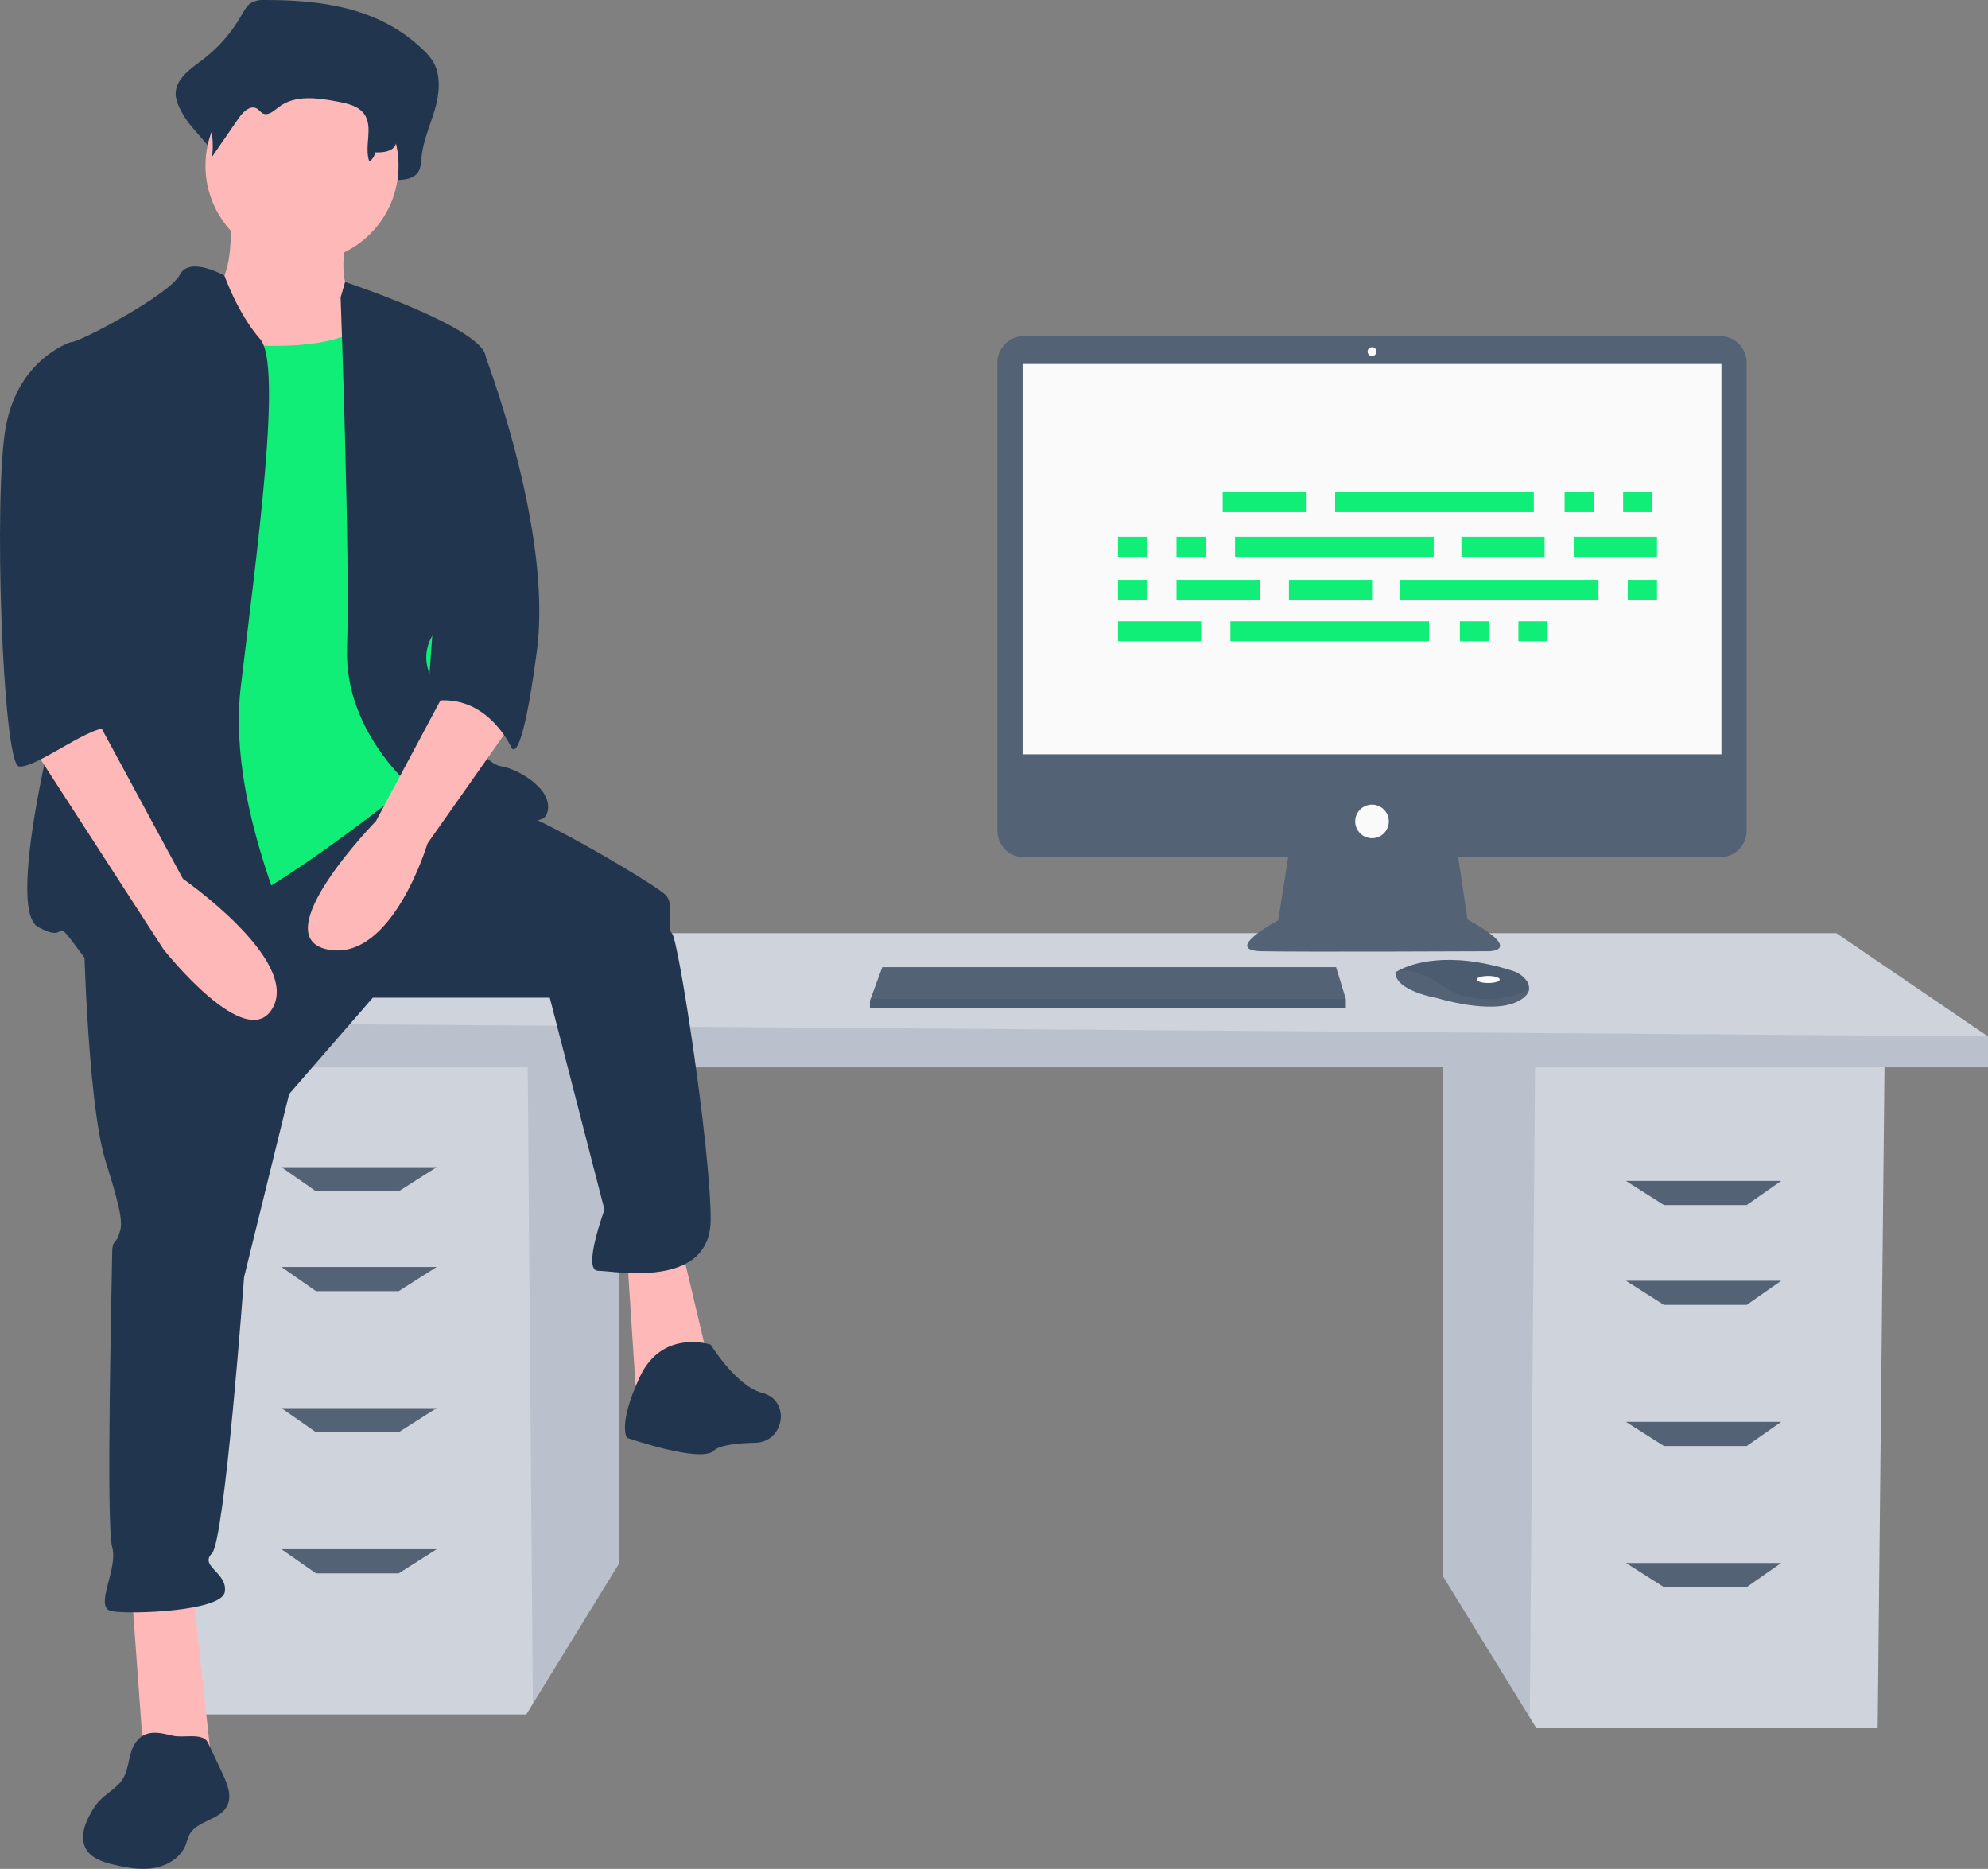 <svg width="1232" height="1158" viewBox="0 0 1232 1158" fill="none" xmlns="http://www.w3.org/2000/svg">
<rect x="0" y="0" width="1232" height="1158" fill="#808080" stroke="none"/>
<g clip-path="url(#clip0_246_1599)">
<path d="M894.438 657.118V977.008L948.042 1064.21L952.122 1070.84H1163.63L1167.91 657.118H894.438Z" fill="#CED3DC"/>
<path opacity="0.1" d="M894.438 657.118V977.008L948.042 1064.21L951.332 657.118H894.438Z" fill="#011E41"/>
<path d="M383.822 648.587V968.478L330.217 1055.68L326.137 1062.31H114.627L110.354 648.587H383.822Z" fill="#CED3DC"/>
<path opacity="0.1" d="M383.822 648.587V968.478L330.217 1055.68L326.928 648.587H383.822Z" fill="#011E41"/>
<path d="M1232 642.19V661.383H82.58V633.659L189.403 578.211H1138L1232 642.19Z" fill="#CED3DC"/>
<path opacity="0.1" d="M1232 642.19V661.383H82.58V633.659L1232 642.19Z" fill="#011E41"/>
<path d="M247.088 738.156H195.812L174.447 723.228H270.589L247.088 738.156Z" fill="#536375"/>
<path d="M247.088 800.002H195.812L174.447 785.074H270.589L247.088 800.002Z" fill="#536375"/>
<path d="M247.088 887.44H195.812L174.447 872.51H270.589L247.088 887.44Z" fill="#536375"/>
<path d="M247.088 974.876H195.812L174.447 959.948H270.589L247.088 974.876Z" fill="#536375"/>
<path d="M1031.17 746.686H1082.45L1103.81 731.758H1007.67L1031.17 746.686Z" fill="#536375"/>
<path d="M1031.17 808.532H1082.45L1103.81 793.604H1007.67L1031.17 808.532Z" fill="#536375"/>
<path d="M1031.17 895.97H1082.45L1103.81 881.042H1007.67L1031.17 895.97Z" fill="#536375"/>
<path d="M1031.17 983.406H1082.45L1103.81 968.478H1007.67L1031.17 983.406Z" fill="#536375"/>
<path d="M1066.09 208.29H634.423C632.279 208.29 630.156 208.711 628.175 209.53C626.194 210.349 624.395 211.549 622.879 213.063C621.363 214.576 620.16 216.372 619.34 218.349C618.519 220.327 618.097 222.446 618.098 224.586V514.842C618.097 516.982 618.519 519.101 619.34 521.078C620.16 523.055 621.363 524.852 622.879 526.365C624.395 527.878 626.194 529.078 628.175 529.897C630.156 530.716 632.279 531.137 634.423 531.137H798.287L792.148 570.262C792.148 570.262 757.064 588.867 781.733 589.414C806.401 589.961 922.617 589.414 922.617 589.414C922.617 589.414 945.093 589.414 909.461 569.715L903.686 531.137H1066.09C1068.23 531.137 1070.36 530.716 1072.34 529.897C1074.32 529.078 1076.12 527.878 1077.63 526.365C1079.15 524.852 1080.35 523.055 1081.17 521.078C1081.99 519.101 1082.42 516.982 1082.41 514.842V224.586C1082.42 222.446 1081.99 220.327 1081.17 218.349C1080.35 216.372 1079.15 214.576 1077.63 213.063C1076.12 211.549 1074.32 210.349 1072.34 209.53C1070.36 208.711 1068.23 208.29 1066.09 208.29V208.29Z" fill="#536375"/>
<path d="M1066.79 225.527H633.721V467.389H1066.79V225.527Z" fill="#FAFAFA"/>
<path d="M850.257 220.602C851.77 220.602 852.998 219.377 852.998 217.866C852.998 216.355 851.77 215.13 850.257 215.13C848.743 215.13 847.516 216.355 847.516 217.866C847.516 219.377 848.743 220.602 850.257 220.602Z" fill="#FAFAFA"/>
<path d="M850.255 519.372C856.008 519.372 860.671 514.718 860.671 508.976C860.671 503.234 856.008 498.579 850.255 498.579C844.503 498.579 839.84 503.234 839.84 508.976C839.84 514.718 844.503 519.372 850.255 519.372Z" fill="#FAFAFA"/>
<path d="M834.026 618.962V624.435H539.1V620.057L539.505 618.962L546.774 599.264H827.996L834.026 618.962Z" fill="#536375"/>
<path d="M947.521 613.605C946.984 615.898 944.956 618.317 940.373 620.604C923.927 628.812 890.488 618.415 890.488 618.415C890.488 618.415 864.723 614.038 864.723 602.547C865.446 602.052 866.2 601.604 866.981 601.206C873.895 597.554 896.821 588.545 937.47 601.587C940.465 602.526 943.139 604.276 945.197 606.642C946.108 607.536 946.794 608.634 947.198 609.844C947.602 611.055 947.713 612.344 947.521 613.605Z" fill="#536375"/>
<path opacity="0.1" d="M947.523 613.605C927.393 621.304 909.451 621.879 891.037 609.113C884.074 603.974 875.642 601.203 866.982 601.206C873.897 597.554 896.822 588.545 937.471 601.587C940.466 602.526 943.141 604.276 945.198 606.642C946.109 607.536 946.795 608.634 947.199 609.844C947.603 611.055 947.714 612.344 947.523 613.605Z" fill="#011E41"/>
<path d="M922.283 609.113C926.219 609.113 929.409 608.133 929.409 606.924C929.409 605.715 926.219 604.735 922.283 604.735C918.347 604.735 915.156 605.715 915.156 606.924C915.156 608.133 918.347 609.113 922.283 609.113Z" fill="#FAFAFA"/>
<path opacity="0.1" d="M834.026 618.962V624.435H539.1V620.057L539.505 618.962H834.026Z" fill="#011E41"/>
<path d="M163.983 0C160.989 -0.245 157.992 0.423 155.388 1.917C152.831 3.665 151.22 6.727 149.575 9.576C143.285 20.601 134.771 30.201 124.57 37.77C117.14 43.203 107.694 49.977 108.965 59.994C109.636 63.302 110.86 66.474 112.587 69.376C119.441 83.187 138.145 93.86 136.305 109.619C143.115 98.24 134.006 92.613 140.816 81.233C144.059 75.814 149.693 69.697 154.589 73.1C156.228 74.24 157.305 76.283 159.012 77.283C163.085 79.669 167.418 75.108 171.023 71.877C183.456 60.737 201.136 63.655 216.607 67.126C223.911 68.765 231.933 70.915 236.251 77.883C241.928 87.045 230.858 96.939 228.061 107.297C227.832 108.18 227.821 109.105 228.029 109.992C228.237 110.88 228.657 111.704 229.253 112.394C229.85 113.085 230.605 113.621 231.454 113.956C232.303 114.292 233.221 114.417 234.129 114.321C238.771 113.864 244.27 113.49 244.545 111.456C250.385 111.664 257.542 111.004 260.044 104.933C260.809 102.531 261.213 100.029 261.244 97.509C262.162 87.312 266.498 78.009 269.371 68.304C272.243 58.598 273.492 47.224 268.645 38.619C266.915 35.756 264.775 33.161 262.294 30.915C234.786 4.343 198.62 -0.039 163.983 0Z" fill="#21364E"/>
<path d="M142.288 129.524C142.288 129.524 148.27 179.287 126.335 183.268C104.4 187.249 146.276 254.927 146.276 254.927L245.983 266.87L222.053 187.249C222.053 187.249 206.1 181.278 216.071 141.467C226.041 101.657 142.288 129.524 142.288 129.524Z" fill="#FFB8B8"/>
<path d="M81.467 984.452L89.444 1093.93H131.319L119.356 984.452H81.467Z" fill="#FFB8B8"/>
<path d="M388.562 777.438L394.544 869.001L440.411 849.097L422.462 773.458L388.562 777.438Z" fill="#FFB8B8"/>
<path d="M51.555 566.443C51.555 566.443 53.549 681.893 65.514 719.713C77.478 757.533 75.484 759.524 73.49 765.495C71.496 771.467 69.502 767.486 69.502 777.438C69.502 787.391 65.514 944.642 69.502 958.575C73.49 972.509 57.537 996.395 69.502 998.386C81.467 1000.38 137.302 998.386 139.296 986.443C141.291 974.5 123.343 970.519 131.32 962.557C139.296 954.594 151.261 791.372 151.261 791.372L179.179 677.912L231.026 618.197H340.703L374.603 749.571C374.603 749.571 360.645 787.391 370.615 787.391C380.586 787.391 440.41 799.334 440.41 755.543C440.41 711.751 420.468 582.367 416.48 578.386C412.492 574.405 418.474 560.472 412.492 554.5C406.51 548.529 336.715 506.728 310.791 498.766C284.868 490.804 248.501 481.327 248.501 481.327L51.555 566.443Z" fill="#21364E"/>
<path d="M440.411 833.173C440.411 833.173 410.499 823.22 396.54 853.078C382.581 882.936 388.563 890.898 388.563 890.898C388.563 890.898 434.428 906.822 442.405 898.86C445.875 895.396 456.895 894.192 468.238 893.938C485.515 893.551 490.111 869.153 473.795 863.472C473.308 863.303 472.815 863.155 472.317 863.03C456.364 859.049 440.411 833.173 440.411 833.173Z" fill="#21364E"/>
<path d="M187.156 162.368C220.196 162.368 246.98 135.632 246.98 102.652C246.98 69.672 220.196 42.937 187.156 42.937C154.116 42.937 127.332 69.672 127.332 102.652C127.332 135.632 154.116 162.368 187.156 162.368Z" fill="#FFB8B8"/>
<path d="M109.384 208.15C109.384 208.15 207.097 228.055 231.026 196.207C254.956 164.358 264.926 285.78 264.926 285.78L276.891 413.173L258.944 482.841C258.944 482.841 165.22 558.481 135.308 564.453C105.396 570.424 59.531 574.405 59.531 574.405C59.531 574.405 73.49 353.458 73.49 349.477C73.49 345.495 109.384 208.15 109.384 208.15Z" fill="#11EE77"/>
<path d="M139.101 170.818C139.101 170.818 117.361 158.387 111.379 170.33C105.396 182.273 49.561 212.131 43.578 212.131C37.596 212.131 55.543 377.344 47.567 397.249C39.59 417.154 1.702 562.462 23.637 574.405C45.572 586.348 29.619 562.462 51.555 592.32C73.49 622.178 181.173 622.178 187.156 610.235C193.138 598.292 139.297 508.718 149.267 425.116C159.238 341.515 175.191 226.065 161.232 210.14C147.273 194.216 139.101 170.818 139.101 170.818Z" fill="#21364E"/>
<path d="M211.086 184.264L213.864 174.722C213.864 174.722 296.833 202.178 300.822 220.093C304.81 238.008 302.816 363.41 288.857 373.363C274.898 383.315 254.957 399.24 268.916 423.126C282.875 447.012 298.828 472.889 310.792 474.879C322.757 476.87 344.693 490.803 338.71 504.737C332.728 518.67 260.939 492.794 260.939 492.794C260.939 492.794 213.08 456.964 215.074 401.23C217.068 345.495 211.086 184.264 211.086 184.264Z" fill="#21364E"/>
<path d="M280.879 419.145L233.02 508.718C233.02 508.718 163.226 580.377 203.108 588.339C242.991 596.301 264.926 522.652 264.926 522.652L316.774 449.003L280.879 419.145Z" fill="#FFB8B8"/>
<path d="M166.898 15.625C164.487 15.446 162.071 15.914 159.902 16.979C157.94 18.409 156.323 20.259 155.169 22.393C149.851 30.379 142.917 37.167 134.815 42.32C128.766 46.16 121.077 50.948 122.112 58.028C122.674 60.402 123.673 62.651 125.06 64.659C130.659 74.519 132.888 85.931 131.409 97.169L148.04 73.04C150.68 69.209 155.266 64.886 159.251 67.291C160.586 68.097 161.462 69.541 162.852 70.248C166.167 71.934 169.695 68.71 172.63 66.427C182.75 58.553 197.143 60.616 209.737 63.069C215.682 64.227 222.213 65.747 225.728 70.672C231.569 78.856 225.47 90.682 228.879 100.137C229.833 99.47 230.643 98.619 231.262 97.633C231.88 96.648 232.294 95.549 232.479 94.401C237.234 94.548 243.059 94.081 245.096 89.79C245.716 88.109 246.046 86.335 246.073 84.543C246.821 77.336 250.35 70.761 252.688 63.901C255.027 57.041 256.043 49.002 252.097 42.92C250.654 40.859 248.912 39.024 246.928 37.475C224.535 18.694 195.095 15.597 166.898 15.625Z" fill="#21364E"/>
<path d="M280.881 212.131L299.46 217.054C299.46 217.054 342.699 327.581 332.728 403.221C322.757 478.86 316.775 462.936 316.775 462.936C316.775 462.936 300.822 427.107 264.928 435.069L280.881 212.131Z" fill="#21364E"/>
<path d="M84.23 1079.46C79.421 1085.98 80.385 1095.31 76.126 1102.2C72.433 1108.18 65.475 1111.31 60.856 1116.6C59.383 1118.36 58.069 1120.25 56.931 1122.24C52.646 1129.4 49.164 1138.58 53.383 1145.79C56.778 1151.58 63.912 1153.84 70.455 1155.39C78.725 1157.34 87.318 1158.9 95.684 1157.41C104.05 1155.92 112.225 1150.8 115.208 1142.86C115.795 1140.86 116.491 1138.9 117.296 1136.98C121.83 1128.07 136.052 1127.97 140.693 1119.12C143.94 1112.92 140.955 1105.43 137.971 1099.1L128.857 1079.77C125.833 1073.36 113.572 1077.05 107.18 1075.51C98.844 1073.51 90.227 1071.3 84.23 1079.46Z" fill="#21364E"/>
<path d="M17.654 458.955L101.408 588.339C101.408 588.339 153.255 654.026 169.208 624.168C185.161 594.311 113.372 544.548 113.372 544.548L59.531 445.022L17.654 458.955Z" fill="#FFB8B8"/>
<path d="M59.532 216.112L43.579 212.131C43.579 212.131 11.673 222.083 3.696 263.884C-4.28 305.685 1.702 472.889 11.673 474.879C21.643 476.87 60.918 445.766 67.204 452.36C73.491 458.955 53.549 425.116 59.532 407.202C65.514 389.287 59.532 216.112 59.532 216.112Z" fill="#21364E"/>
<path d="M809.265 304.962H757.725V317.348H809.265V304.962Z" fill="#11EE77"/>
<path d="M987.748 304.962H969.613V317.348H987.748V304.962Z" fill="#11EE77"/>
<path d="M1024.02 304.962H1005.88V317.348H1024.02V304.962Z" fill="#11EE77"/>
<path d="M950.525 304.962H827.4V317.348H950.525V304.962Z" fill="#11EE77"/>
<path d="M744.363 384.991H692.822V397.377H744.363V384.991Z" fill="#11EE77"/>
<path d="M922.845 384.991H904.711V397.377H922.845V384.991Z" fill="#11EE77"/>
<path d="M959.115 384.991H940.98V397.377H959.115V384.991Z" fill="#11EE77"/>
<path d="M885.622 384.991H762.498V397.377H885.622V384.991Z" fill="#11EE77"/>
<path d="M957.204 332.592H905.664V344.977H957.204V332.592Z" fill="#11EE77"/>
<path d="M1026.88 332.592H975.34V344.977H1026.88V332.592Z" fill="#11EE77"/>
<path d="M710.957 332.592H692.822V344.977H710.957V332.592Z" fill="#11EE77"/>
<path d="M747.226 332.592H729.092V344.977H747.226V332.592Z" fill="#11EE77"/>
<path d="M888.486 332.592H765.361V344.977H888.486V332.592Z" fill="#11EE77"/>
<path d="M850.306 359.268H798.766V371.653H850.306V359.268Z" fill="#11EE77"/>
<path d="M780.632 359.268H729.092V371.653H780.632V359.268Z" fill="#11EE77"/>
<path d="M710.957 359.268H692.822V371.653H710.957V359.268Z" fill="#11EE77"/>
<path d="M1026.88 359.268H1008.75V371.653H1026.88V359.268Z" fill="#11EE77"/>
<path d="M990.611 359.268H867.486V371.653H990.611V359.268Z" fill="#11EE77"/>
</g>
<defs>
<clipPath id="clip0_246_1599">
<rect width="1232" height="1158" fill="white"/>
</clipPath>
</defs>
</svg>
